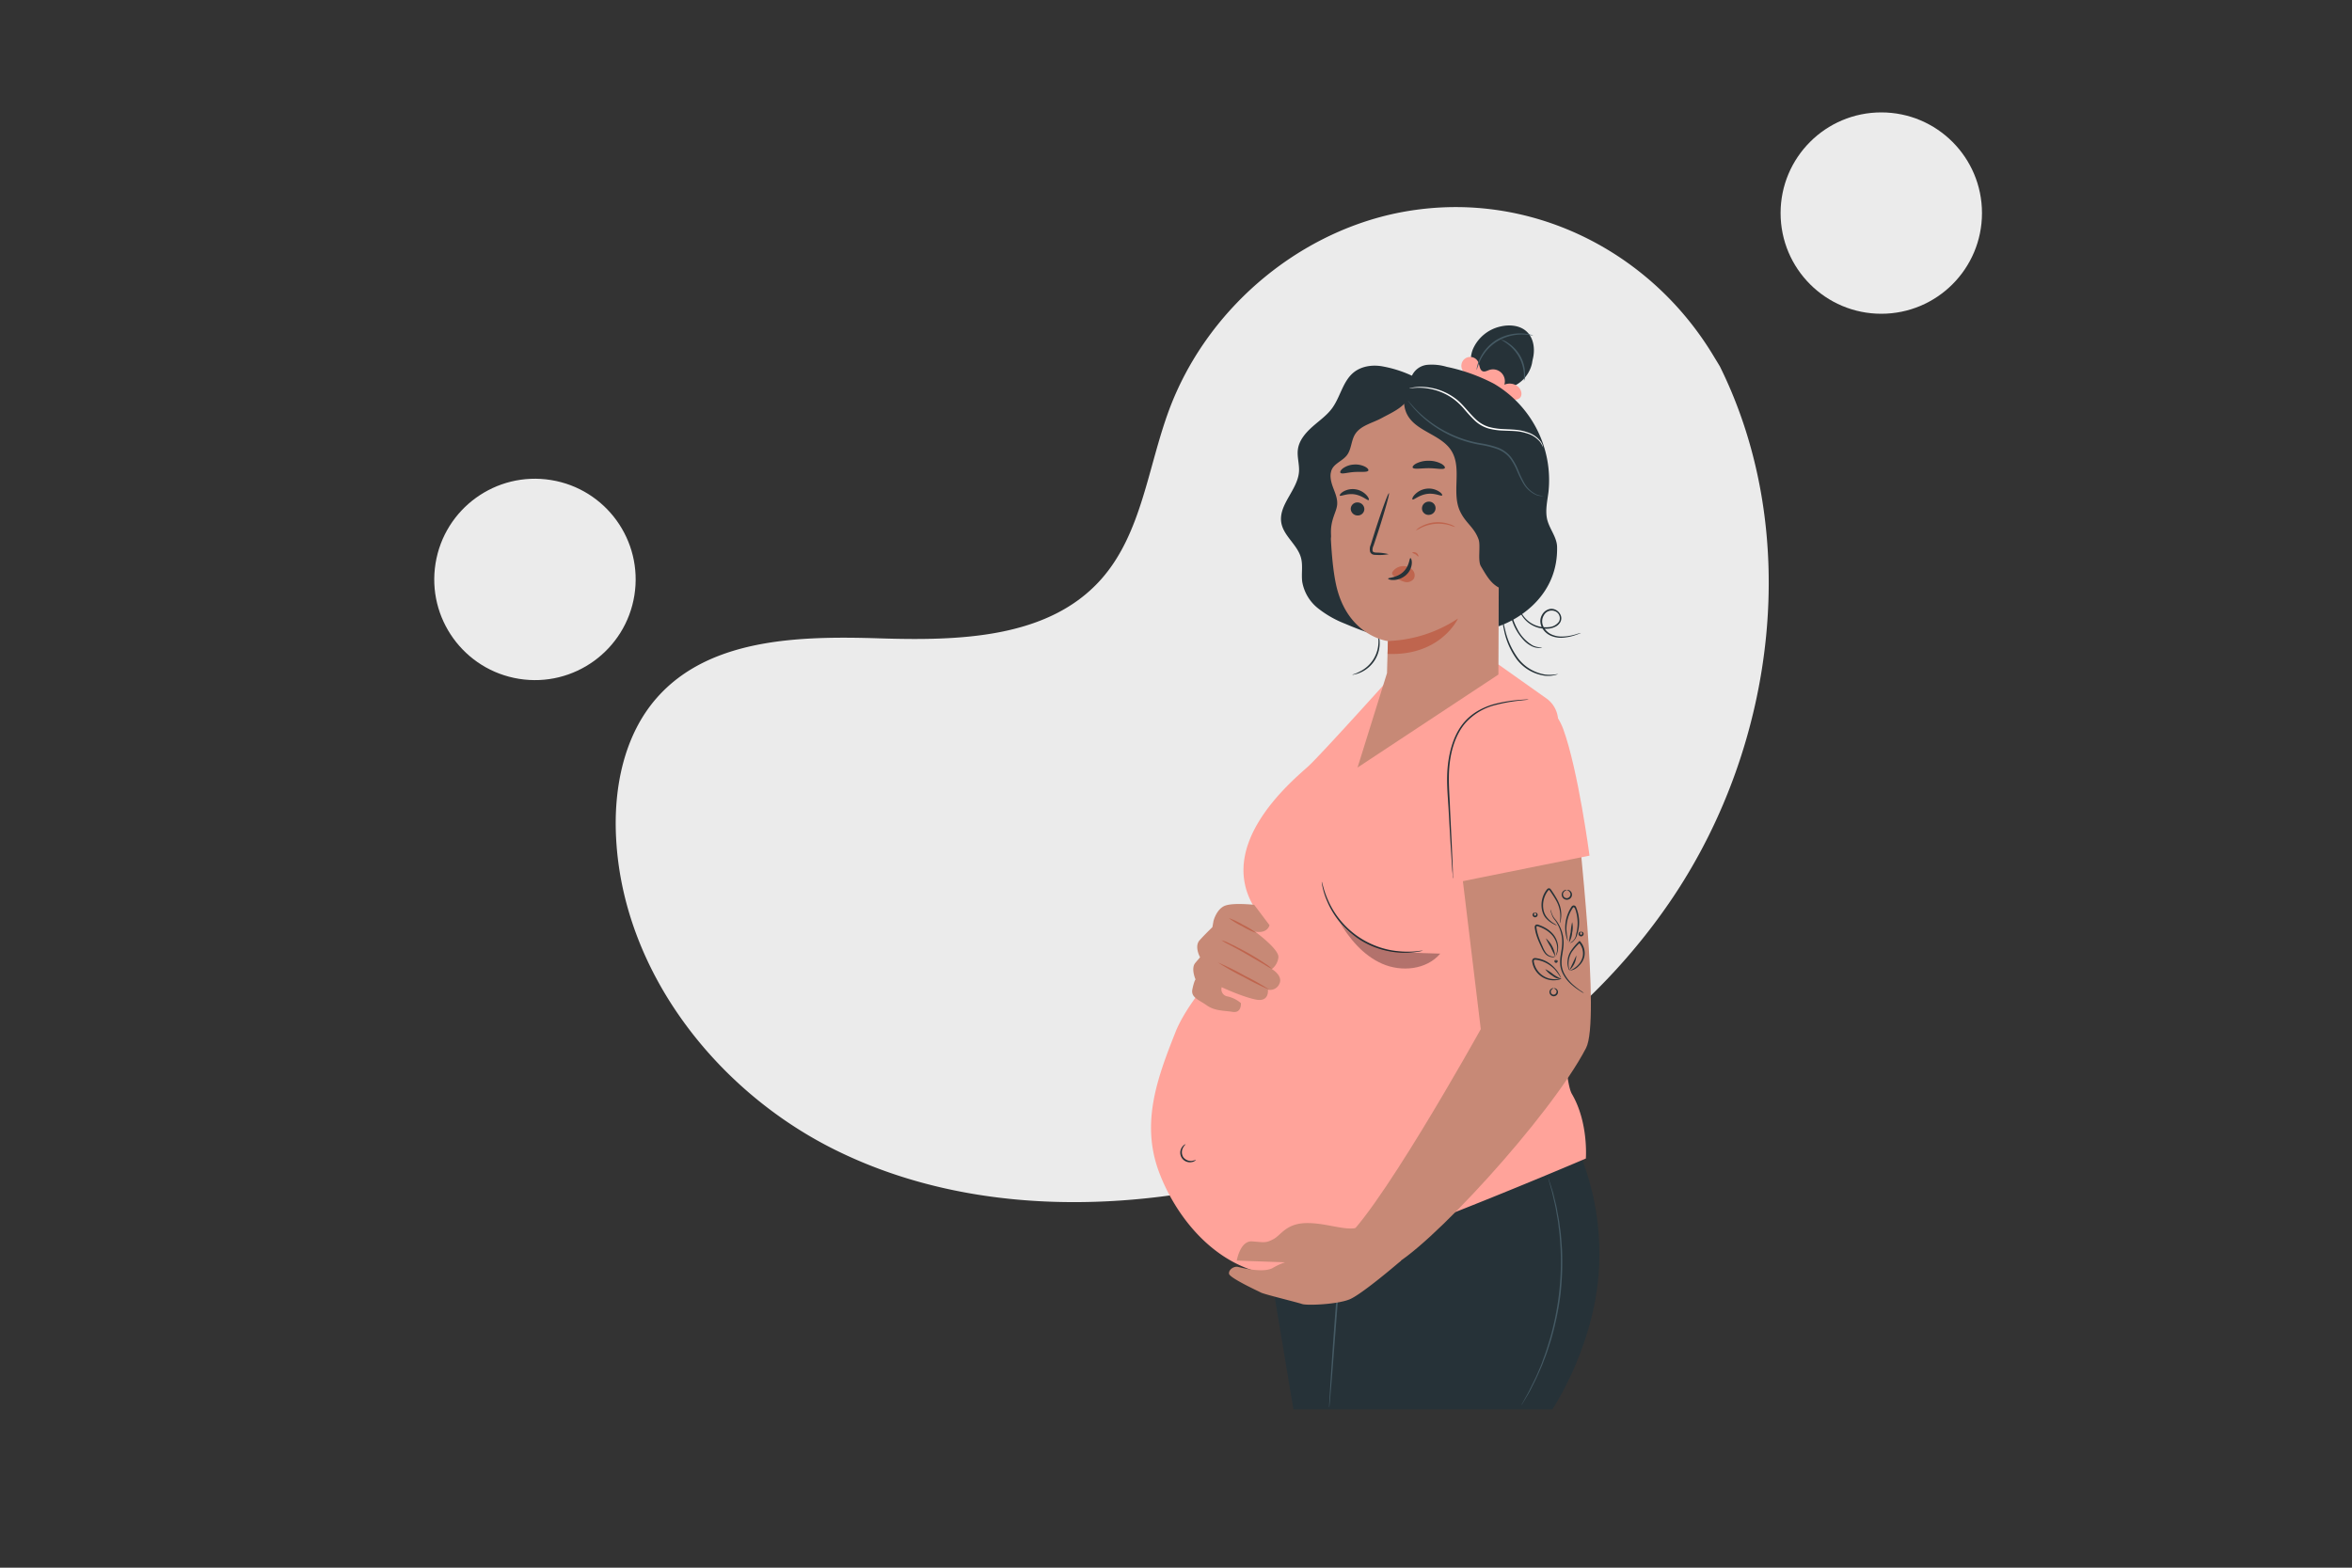 <svg xmlns="http://www.w3.org/2000/svg" viewBox="0 0 750 500"><rect x="0" y="0" width="750" height="500" fill="#333333" stroke="none"/><g id="freepik--background-simple--inject-4"><path d="M548.4,116.8l-2.21-3.64C527.57,82.48,493.91,64,458.41,66.23a94.33,94.33,0,0,0-13.58,1.86c-32.28,6.91-60.35,31.32-72,62.57C366,149,364.08,170.21,351.09,184.8c-16.91,19-45.61,19.58-70.84,18.79s-54-.11-70.78,18.95c-10.54,11.94-13.89,28.92-13,44.91,2.25,42.33,31.75,80.18,69.26,99s81.68,20.5,122.74,12.22c57.51-11.59,112.2-43.43,145.08-92.61S574.71,169.88,548.4,116.8Z" style="fill:#ebebeb"></path><circle cx="599.9" cy="67.96" r="32.11" style="fill:#ebebeb"></circle><circle cx="170.58" cy="184.79" r="32.11" transform="translate(-38.93 323.9) rotate(-80.87)" style="fill:#ebebeb"></circle></g><g id="freepik--character-3--inject-4"><path d="M502.88,365.82,451,380.33c-15.2.92-49.56,3.19-49.56,3.19l11,66h38.92v0H495s13.48-20,14.87-44.73A84.65,84.65,0,0,0,502.88,365.82Z" style="fill:#263238"></path><path d="M445.51,392a3,3,0,0,1-.54.39l-1.6,1c-1.38.9-3.41,2.17-5.76,3.94a32.38,32.38,0,0,0-7.27,7.23,19.47,19.47,0,0,0-2.65,5.41,32,32,0,0,0-1.19,6.41c-.69,8.95-1.32,17.06-1.78,23-.25,2.89-.45,5.26-.59,7-.08.78-.14,1.41-.19,1.89a3.29,3.29,0,0,1-.1.66,2.85,2.85,0,0,1,0-.67c0-.48.05-1.11.08-1.9.11-1.71.25-4.08.43-7,.4-5.89.91-14,1.63-23a32.63,32.63,0,0,1,1.22-6.5,19.71,19.71,0,0,1,2.74-5.53,32.17,32.17,0,0,1,7.45-7.26c2.4-1.74,4.46-3,5.88-3.81.71-.42,1.26-.74,1.64-.95A3.18,3.18,0,0,1,445.51,392Z" style="fill:#455a64"></path><path d="M485.15,448.17a6,6,0,0,1,.34-.69l1.05-1.93c.24-.42.49-.88.77-1.38s.54-1.08.84-1.68c.58-1.22,1.32-2.57,2-4.15.33-.78.68-1.6,1.05-2.45s.67-1.77,1-2.7c.73-1.86,1.34-3.91,2-6.05a88.48,88.48,0,0,0,3.43-28.88c-.15-2.24-.25-4.37-.54-6.35-.13-1-.21-2-.37-2.86s-.31-1.79-.46-2.63c-.25-1.68-.65-3.17-.94-4.49-.16-.65-.28-1.27-.43-1.83s-.3-1.06-.43-1.52c-.24-.88-.44-1.58-.58-2.11a3.91,3.91,0,0,1-.17-.75,6.86,6.86,0,0,1,.27.71l.67,2.09c.15.46.31,1,.48,1.51s.3,1.18.47,1.83c.32,1.32.75,2.81,1,4.49.15.84.32,1.72.49,2.63s.26,1.88.4,2.88c.31,2,.42,4.13.59,6.38a93.61,93.61,0,0,1-.48,14.67,92.24,92.24,0,0,1-3,14.36c-.68,2.16-1.3,4.21-2.06,6.07-.37.93-.67,1.85-1.06,2.7l-1.09,2.45c-.66,1.58-1.42,2.92-2,4.13-.31.6-.59,1.17-.88,1.67l-.81,1.36-1.14,1.88A3.29,3.29,0,0,1,485.15,448.17Z" style="fill:#455a64"></path><path d="M423.27,406a7,7,0,0,1-1.85-.88,48.45,48.45,0,0,1-8-5.74,7,7,0,0,1-1.42-1.47c.1-.11,2.46,1.9,5.57,4.12S423.34,405.9,423.27,406Z" style="fill:#455a64"></path><path d="M403.08,293.6s-22.59,21.29-28.24,35.57-11,28.49-5.49,44c4.59,12.77,15.78,28.86,33.34,32.9,11.42,2.64,103-36.57,103-36.57s.9-11.49-4.46-20.62c-4.71-8-4.5-97.4-4.38-118.85a8.89,8.89,0,0,0-3.74-7.28l-15.31-10.84-31.4.8s-24.6,27.39-29.06,31.55S383.74,271.59,403.08,293.6Z" style="fill:#FFA39A"></path><path d="M453.73,303.18s-.14.06-.42.13-.7.17-1.25.25a25.73,25.73,0,0,1-4.66.3,26.93,26.93,0,0,1-24.24-16.5,24.32,24.32,0,0,1-1.43-4.45c-.13-.54-.18-1-.23-1.25a1.29,1.29,0,0,1,0-.45s.17.59.46,1.65a28.62,28.62,0,0,0,1.57,4.35,27.36,27.36,0,0,0,23.91,16.28,30,30,0,0,0,4.63-.13A13.54,13.54,0,0,1,453.73,303.18Z" style="fill:#263238"></path><g style="opacity:0.3"><path d="M426.77,293.39c3.33,5.82,7.83,11.3,14,14s14.16,1.89,18.49-3.24c0,0-9.61-.18-15.35-.83s-14.28-4.9-17.12-9.93"></path></g><path d="M381.38,369.92s-.35.52-1.27.7a3.06,3.06,0,0,1-3.18-4.76c.53-.78,1.13-.95,1.14-.9s-.44.35-.82,1.09a3,3,0,0,0,.06,3,3.08,3.08,0,0,0,2.75,1.21A10.79,10.79,0,0,0,381.38,369.92Z" style="fill:#263238"></path><path d="M386.9,294.08c0-.38,1-4,3.54-5.14s9.49-.36,9.49-.36l4.89,6.5s-.57,2.77-4.61,2.05c0,0,7.73,5.64,7.44,8.19a5.4,5.4,0,0,1-2.09,3.75s3.62,2.09,2.43,4.66a3.2,3.2,0,0,1-3.69,1.9s.57,4.06-3.84,3.17-10.89-3.94-10.89-3.94a2.3,2.3,0,0,0,1.86,2.94,9.87,9.87,0,0,1,4.27,2.14s.27,3.25-2.64,2.79-5.64-.25-8.26-2.09-5.13-2.52-4.57-5.16,1-3.11,1-3.11-1.57-3.52-.06-5.28l1.51-1.77s-1.93-3.44-.16-5.42,4.08-4.18,4.08-4.18Z" style="fill:#c78976"></path><path d="M405.6,309a17,17,0,0,1-2.37-1.32c-1.44-.86-3.42-2-5.64-3.3s-4.25-2.35-5.72-3.14a15.18,15.18,0,0,1-2.35-1.36,13.2,13.2,0,0,1,2.51,1c1.52.71,3.59,1.76,5.82,3s4.19,2.5,5.58,3.44A12.49,12.49,0,0,1,405.6,309Z" style="fill:#bf654e"></path><path d="M404.89,315.71a88.59,88.59,0,0,1-8.39-4.14,85.05,85.05,0,0,1-8.14-4.6,81.9,81.9,0,0,1,8.39,4.14A82.56,82.56,0,0,1,404.89,315.71Z" style="fill:#bf654e"></path><path d="M400.65,297.58a24.64,24.64,0,0,1-4.53-2.16,25,25,0,0,1-4.29-2.61,24.41,24.41,0,0,1,4.54,2.15A24.1,24.1,0,0,1,400.65,297.58Z" style="fill:#bf654e"></path><path d="M488.8,114.43c.74-3.08.3-6.7-2.13-8.82-2.13-1.86-5.34-2.14-8.14-1.49a12.56,12.56,0,0,0-8.87,7.29,9.7,9.7,0,0,0,2.54,10.75L480,124h0a10.54,10.54,0,0,0,8.53-8.17C488.61,115.25,488.73,114.75,488.8,114.43Z" style="fill:#263238"></path><path d="M484.08,123.33a4.19,4.19,0,0,0-4.38-.63,3.78,3.78,0,0,0-4.81-4.7c-.68.23-1.38.65-2.05.42-1-.36-1-1.78-1.4-2.79a2.82,2.82,0,1,0-3.86,3.57c4.31,1,8.69,3.93,12.19,6.65a8.68,8.68,0,0,0,2.29,1.47,2.48,2.48,0,0,0,2.57-.39C485.6,126,485.12,124.22,484.08,123.33Z" style="fill:#FFA39A"></path><path d="M431.21,215.21c0-.09,1-.26,2.35-1a10.61,10.61,0,0,0,6-9.76c0-1.56-.3-2.5-.22-2.53s.14.22.27.65a9,9,0,0,1,.32,1.87,10.26,10.26,0,0,1-6.21,10.1,7.89,7.89,0,0,1-1.82.56A1.73,1.73,0,0,1,431.21,215.21Z" style="fill:#263238"></path><path d="M451.35,120.38h0a37.71,37.71,0,0,0-10-3.43c-3.32-.71-7-.32-9.68,1.82-3.48,2.82-4.24,7.8-6.88,11.42-1.71,2.35-4.16,4-6.33,5.95s-4.21,4.31-4.59,7.19c-.32,2.36.51,4.73.35,7.1-.4,5.83-6.62,10.53-5.64,16.3.73,4.24,5.14,7,6.27,11.16.68,2.49.07,5.15.41,7.71a13.77,13.77,0,0,0,5,8.39,33.08,33.08,0,0,0,8.63,4.93q5.28,2.27,10.78,4c2.17.68,4.88,1.17,6.4-.52,1.07-1.18,1.06-2.95,1-4.54C445.77,171.92,444.7,145.5,451.35,120.38Z" style="fill:#263238"></path><path d="M477.81,215.14l.26-72.67a5.94,5.94,0,0,0-5.62-5.76l-21.34-8.6-5.58.62c-12.57,0-21.3,13.8-21.43,24-.15,11.3.12,25.11,1.88,33.46,3.53,16.77,16.6,18.28,16.6,18.28s-.15,4.58-.29,10.2l-9.4,30.13Z" style="fill:#c78976"></path><path d="M430.72,162.32a2.19,2.19,0,0,0,2.2,2.09,2.08,2.08,0,0,0,2.14-2.07,2.18,2.18,0,0,0-2.2-2.09A2.09,2.09,0,0,0,430.72,162.32Z" style="fill:#263238"></path><path d="M427.24,158.06c.23.38,2.25-.79,4.76-.38s4.13,2.1,4.46,1.8c.16-.13,0-.79-.73-1.57a6,6,0,0,0-7.36-1.14C427.49,157.31,427.12,157.88,427.24,158.06Z" style="fill:#263238"></path><path d="M442.81,176.75a16,16,0,0,0-3.83-.5c-.6,0-1.17-.12-1.29-.52A3.06,3.06,0,0,1,438,174q.74-2.22,1.54-4.63c2.12-6.58,3.63-12,3.36-12.07s-2.2,5.19-4.33,11.77c-.51,1.62-1,3.17-1.46,4.65a3.45,3.45,0,0,0-.19,2.35,1.52,1.52,0,0,0,1,.83,4.77,4.77,0,0,0,1,.09A15.91,15.91,0,0,0,442.81,176.75Z" style="fill:#263238"></path><path d="M442.58,204.45a43.08,43.08,0,0,0,22.34-7.18s-5.44,12-22.45,11.29Z" style="fill:#bf654e"></path><path d="M444.08,182.32a4.21,4.21,0,0,1,3.69-1.75,3.88,3.88,0,0,1,2.72,1.29,2.43,2.43,0,0,1,.32,2.77,2.82,2.82,0,0,1-3,.93,8.76,8.76,0,0,1-3.07-1.63,2.59,2.59,0,0,1-.7-.66.79.79,0,0,1,0-.87" style="fill:#bf654e"></path><path d="M449.76,178c-.39,0-.26,2.53-2.34,4.44s-4.79,1.76-4.79,2.11c0,.16.62.47,1.77.44a6.3,6.3,0,0,0,4-1.63,5.49,5.49,0,0,0,1.8-3.71C450.24,178.61,449.93,178,449.76,178Z" style="fill:#263238"></path><path d="M427.45,150.81c.49.5,2.26-.14,4.44-.27s4,.15,4.42-.42c.17-.28-.14-.8-1-1.26a6.81,6.81,0,0,0-3.66-.69,6.54,6.54,0,0,0-3.48,1.25C427.46,150,427.23,150.56,427.45,150.81Z" style="fill:#263238"></path><path d="M457.77,162a2.17,2.17,0,0,1-2.07,2.21,2.07,2.07,0,0,1-2.26-1.92A2.17,2.17,0,0,1,455.5,160,2.08,2.08,0,0,1,457.77,162Z" style="fill:#263238"></path><path d="M460.68,149.33c-.52.54-2.6,0-5.09,0s-4.59.42-5.08-.13c-.21-.27.11-.81,1-1.32a8.57,8.57,0,0,1,4.12-.92,8.41,8.41,0,0,1,4.07,1C460.61,148.53,460.91,149.07,460.68,149.33Z" style="fill:#263238"></path><path d="M452.41,127.23c8.45,11.5,17.45,24.5,26.19,35.76,1.51-5.62,2.93-14.11,1.88-19.84a23.92,23.92,0,0,0-8.6-14.76c-4.64-3.53-12.9-4.26-18.3-2.09" style="fill:#263238"></path><path d="M474.7,171c-.06-1.26,1.25-4.3,2.48-4.55,3.3-.69,9.3-.72,9.78,7.71.65,11.52-11.06,9.8-11.09,9.47S474.91,175.39,474.7,171Z" style="fill:#c78976"></path><path d="M479.14,179.11c.05,0,.21.13.56.26a2,2,0,0,0,1.5-.05c1.19-.52,2.11-2.51,2-4.59a6.58,6.58,0,0,0-.72-2.84,2.35,2.35,0,0,0-1.6-1.46,1,1,0,0,0-1.15.62c-.14.33,0,.56-.11.58s-.26-.18-.19-.66a1.26,1.26,0,0,1,.41-.75,1.47,1.47,0,0,1,1.09-.35,2.83,2.83,0,0,1,2.2,1.66,6.93,6.93,0,0,1,.88,3.18c.06,2.32-1,4.56-2.65,5.14a2.14,2.14,0,0,1-1.85-.2C479.18,179.39,479.1,179.13,479.14,179.11Z" style="fill:#bf654e"></path><path d="M448.73,124c-7.09.55-15.38,2.74-19.8,8.31s-6.95,12.45-8.45,19.41A154.14,154.14,0,0,0,418,171.86a44.81,44.81,0,0,0-.11,9.26,15,15,0,0,0,3.58,8.39c-1.27-2.73,1.44-7.34,1.18-11.49l1.75-6.91c-.29-5.49,1.83-7.66,2-10.27.13-2-.77-3.83-1.43-5.68s-1.1-4-.13-5.72,3.35-2.56,4.64-4.22c1.47-1.89,1.35-4.61,2.59-6.66,1.74-2.85,5.46-3.57,8.4-5.16,3.81-2.06,8.6-4,9.24-8.32Z" style="fill:#263238"></path><path d="M459.86,158c-.24.38-2.28-.84-4.86-.46s-4.26,2.06-4.59,1.75c-.16-.13,0-.8.77-1.58a6.19,6.19,0,0,1,3.61-1.83,6,6,0,0,1,3.94.8C459.62,157.2,460,157.78,459.86,158Z" style="fill:#263238"></path><path d="M452.24,177.53c-.14,0-.39-.42-.9-.74s-1-.37-1-.51.64-.37,1.33.08S452.38,177.52,452.24,177.53Z" style="fill:#bf654e"></path><path d="M496.52,174.41c-.07-3.28-2.71-6-3.27-9.27-.47-2.74.19-5.52.53-8.28a35.67,35.67,0,0,0-17.33-34.44A57.44,57.44,0,0,0,461.33,117a16.67,16.67,0,0,0-6.22-.64,6.07,6.07,0,0,0-4.89,3.49h0c-2.46,3.41-3.45,8.67-1.49,12.39,2.87,5.44,10.85,6.32,14.1,11.55,3.48,5.6-.07,13.37,2.77,19.33,1.8,3.8,4.45,4.95,5.88,8.9.73,2-.35,6.76.75,8.59,1.57,2.61,3,5.36,5.68,6.77l-.05,12.37C485,197.27,496.87,189.51,496.52,174.41Z" style="fill:#263238"></path><path d="M492.17,158.16a2.09,2.09,0,0,1-.57.06,4.77,4.77,0,0,1-1.61-.28,9,9,0,0,1-4.4-4,34.7,34.7,0,0,1-1.82-3.71,19,19,0,0,0-2.25-4.06,9.12,9.12,0,0,0-4.06-2.93,29.39,29.39,0,0,0-5.36-1.34,36.91,36.91,0,0,1-17.69-8.19,32.94,32.94,0,0,1-4.19-4.24c-.47-.53-.77-1-1-1.28a2.6,2.6,0,0,1-.31-.48s.52.58,1.46,1.62a37.06,37.06,0,0,0,4.27,4.09,37.86,37.86,0,0,0,7.37,4.71,37.19,37.19,0,0,0,10.18,3.26,30.09,30.09,0,0,1,5.46,1.37,9.63,9.63,0,0,1,4.25,3.12,19.56,19.56,0,0,1,2.27,4.18,37.87,37.87,0,0,0,1.73,3.69,9,9,0,0,0,4.16,4A7,7,0,0,0,492.17,158.16Z" style="fill:#455a64"></path><path d="M492.07,142.7a11.63,11.63,0,0,0-.91-1.68,8.47,8.47,0,0,0-4.27-2.81,15.14,15.14,0,0,0-3.52-.7c-1.3-.1-2.69-.12-4.17-.19a20.09,20.09,0,0,1-4.62-.68,10.88,10.88,0,0,1-4.35-2.54,49.22,49.22,0,0,1-3.38-3.67,20.64,20.64,0,0,0-3.31-3.14,18.93,18.93,0,0,0-12.21-3.6c-1.24.07-1.91.22-1.92.16a1.64,1.64,0,0,1,.48-.13,11.55,11.55,0,0,1,1.43-.23,17.4,17.4,0,0,1,5.29.27,18.34,18.34,0,0,1,7.21,3.14c2.5,1.72,4.32,4.53,6.76,6.81a10.47,10.47,0,0,0,4.14,2.44,19.9,19.9,0,0,0,4.51.69c1.46.08,2.86.12,4.18.24a15.14,15.14,0,0,1,3.6.78,8.53,8.53,0,0,1,4.32,3A4.49,4.49,0,0,1,492.07,142.7Z" style="fill:#fff"></path><path d="M491.77,206.43a1.77,1.77,0,0,1-.82.2,4.69,4.69,0,0,1-2.27-.42,8.91,8.91,0,0,1-2.78-2,16.54,16.54,0,0,1-2.45-3.36,17,17,0,0,1-2.1-7.2,14.61,14.61,0,0,1,0-2.29,2.35,2.35,0,0,1,.17-.82c.09,0-.05,1.19.16,3.08a18.54,18.54,0,0,0,2.18,7,12.6,12.6,0,0,0,4.93,5.26A5.92,5.92,0,0,0,491.77,206.43Z" style="fill:#263238"></path><path d="M496.87,214.94a3.85,3.85,0,0,1-1.09.38,9.06,9.06,0,0,1-3.17.19,13.56,13.56,0,0,1-8.88-5.14,23.44,23.44,0,0,1-4.15-9.49c-.29-1.3-.46-2.36-.55-3.1a4.71,4.71,0,0,1-.09-1.15c.09,0,.35,1.61,1,4.16a24.86,24.86,0,0,0,4.2,9.26,13.66,13.66,0,0,0,8.52,5.09A13.41,13.41,0,0,0,496.87,214.94Z" style="fill:#263238"></path><path d="M504.13,201.88a1.63,1.63,0,0,1-.41.19c-.27.1-.68.26-1.22.44a15.49,15.49,0,0,1-4.68.9,8.31,8.31,0,0,1-3.28-.64,5.81,5.81,0,0,1-2.83-2.6,4.6,4.6,0,0,1-.53-2.06,4,4,0,0,1,.62-2.14,3.67,3.67,0,0,1,1.74-1.53,2.91,2.91,0,0,1,2.4,0,3.36,3.36,0,0,1,1.7,1.7,2.57,2.57,0,0,1-.12,2.34,3.68,3.68,0,0,1-1.69,1.47,5.8,5.8,0,0,1-2,.55,9.2,9.2,0,0,1-6.71-2.08,9.08,9.08,0,0,1-2.7-3.92,7.42,7.42,0,0,1-.32-1.26,1.24,1.24,0,0,1,0-.46c.05,0,.14.61.55,1.65a9.29,9.29,0,0,0,2.75,3.71,8.92,8.92,0,0,0,6.43,1.88,4.29,4.29,0,0,0,3.32-1.79,2.4,2.4,0,0,0-1.34-3.31,2.82,2.82,0,0,0-3.5,1.31,3.7,3.7,0,0,0-.09,3.72,5.39,5.39,0,0,0,2.58,2.42,8.08,8.08,0,0,0,3.1.66,16.56,16.56,0,0,0,4.63-.73A11.6,11.6,0,0,1,504.13,201.88Z" style="fill:#263238"></path><path d="M488.85,107c0,.09-1.31-.3-3.43-.31a15.26,15.26,0,0,0-7.86,2.11,14.59,14.59,0,0,0-5.47,6,31.37,31.37,0,0,0-1.21,3.23,3,3,0,0,1,.1-.94,11.94,11.94,0,0,1,.78-2.44,14,14,0,0,1,5.53-6.3,14.67,14.67,0,0,1,8.14-2,11.83,11.83,0,0,1,2.53.37A2.73,2.73,0,0,1,488.85,107Z" style="fill:#455a64"></path><path d="M486,121.43c-.08,0,0-.91-.07-2.34a13,13,0,0,0-1.6-5.29,13.52,13.52,0,0,0-3.68-4.14c-1.15-.86-2-1.24-1.93-1.32a5.91,5.91,0,0,1,2.14,1,12.19,12.19,0,0,1,3.92,4.18,11.78,11.78,0,0,1,1.52,5.53A5.62,5.62,0,0,1,486,121.43Z" style="fill:#455a64"></path><path d="M464.05,168.1a16,16,0,0,1-1.85-.58,13.23,13.23,0,0,0-4.57-.43,12.92,12.92,0,0,0-4.42,1.22,19.08,19.08,0,0,1-1.72.88A4.65,4.65,0,0,1,453,168a11.24,11.24,0,0,1,9.27-.81A4.67,4.67,0,0,1,464.05,168.1Z" style="fill:#bf654e"></path><path d="M495.92,228.59Z" style="fill:#c78976"></path><path d="M464,260.52c-.58-6-.61,7.09,0,0Z" style="fill:#c78976"></path><path d="M502.86,257.91c-.28-6.75-1.68-21.13-9-29.29-8.79-9.76-19.15-8.79-25.77,2.56-6.75,11.57-3.6,23.59-4.09,29.34l8.19,67.71s-35.12,63.26-45.2,68.29l16,7.69c11.69-4.86,51.52-48.28,62.76-69.94C510.41,325.33,503.14,264.67,502.86,257.91Z" style="fill:#c78976"></path><path d="M463.51,281.63l43.35-8.73s-3.57-27.1-8.34-40.27c-3.72-10.25-15.26-14.1-15.26-14.1L464.2,230s-3.26,15.42-3,29.53S463.51,281.63,463.51,281.63Z" style="fill:#FFA39A"></path><path d="M487.44,223.1a3.67,3.67,0,0,1-.74.12l-2.12.24a52.32,52.32,0,0,0-7.68,1.39,18.85,18.85,0,0,0-9.7,5.85c-2.8,3.32-4.41,8-4.95,13s0,9.82.13,14.19l.56,11.62c.14,3.26.25,5.92.33,7.83q0,1.34.06,2.13a3.91,3.91,0,0,1,0,.75,3.58,3.58,0,0,1-.09-.74c0-.54-.1-1.24-.16-2.13-.12-1.9-.29-4.56-.5-7.83s-.42-7.25-.67-11.62-.79-9.18-.17-14.26,2.2-9.84,5.1-13.24a17.35,17.35,0,0,1,4.88-3.93,22.47,22.47,0,0,1,5.09-2,45.7,45.7,0,0,1,7.76-1.24c.93-.08,1.64-.12,2.13-.15A4.27,4.27,0,0,1,487.44,223.1Z" style="fill:#263238"></path><path d="M494.41,290.06a11.88,11.88,0,0,1,.39,1.14,6.76,6.76,0,0,0,.58,1.26c.26.45.74.89,1.13,1.49a12,12,0,0,1,1.89,4.56,11.73,11.73,0,0,1,.18,2.93c-.06,1-.25,2.05-.41,3.09a13.73,13.73,0,0,0-.21,3,7.73,7.73,0,0,0,.69,2.69,12.34,12.34,0,0,0,2.89,3.79,28.73,28.73,0,0,0,2.55,2,5.77,5.77,0,0,1,1,.75,4.78,4.78,0,0,1-1.06-.58,22,22,0,0,1-2.69-1.95,12,12,0,0,1-3.07-3.86,7.86,7.86,0,0,1-.77-2.86,13.91,13.91,0,0,1,.21-3.14c.16-1.05.35-2.07.41-3.05a11.33,11.33,0,0,0-.14-2.81,12.09,12.09,0,0,0-1.73-4.44c-.35-.58-.8-1-1.08-1.55a7.11,7.11,0,0,1-.52-1.34A3.5,3.5,0,0,1,494.41,290.06Z" style="fill:#263238"></path><path d="M497.77,312a17.8,17.8,0,0,0-2-2.81,10.76,10.76,0,0,0-3-2.19,10.1,10.1,0,0,0-2.07-.72,6.35,6.35,0,0,0-1.13-.19c-.36,0-.48.11-.49.48a6.69,6.69,0,0,0,5.25,5.59,9.43,9.43,0,0,0,3.44,0,2.23,2.23,0,0,1-.89.34,6.79,6.79,0,0,1-2.62.07,6.95,6.95,0,0,1-5.7-6,1.08,1.08,0,0,1,.27-.76,1,1,0,0,1,.76-.24,7.69,7.69,0,0,1,1.23.21,10,10,0,0,1,2.16.79A10.39,10.39,0,0,1,496,309a9,9,0,0,1,1.45,2.16A2.65,2.65,0,0,1,497.77,312Z" style="fill:#263238"></path><path d="M500.49,309.58a7.45,7.45,0,0,0,2.63-1.72,5.65,5.65,0,0,0,1.6-2.9,5.22,5.22,0,0,0-.9-3.87,5.54,5.54,0,0,0-.37-.45h.38a18.58,18.58,0,0,0-2.62,3,6.78,6.78,0,0,0-1,3,6.48,6.48,0,0,0,.33,2.91,1.63,1.63,0,0,1-.41-.71,5.52,5.52,0,0,1-.28-2.24,6.79,6.79,0,0,1,1-3.2,17.66,17.66,0,0,1,2.65-3.15l.19-.19.18.2a5.21,5.21,0,0,1,.41.5,5.54,5.54,0,0,1,.95,4.26,5.78,5.78,0,0,1-1.81,3.07A4.43,4.43,0,0,1,500.49,309.58Z" style="fill:#263238"></path><path d="M496.09,304.85s.14-.35.3-1a5.75,5.75,0,0,0,0-2.76,6.83,6.83,0,0,0-2.08-3.46,9.37,9.37,0,0,0-2-1.38,11.33,11.33,0,0,0-1.17-.54l-.63-.23a.8.8,0,0,0-.48-.08c-.05,0-.11.14-.1.34a4.94,4.94,0,0,0,.08.63,12.39,12.39,0,0,0,.28,1.27,21.21,21.21,0,0,0,.79,2.33c.3.74.61,1.43.89,2.07a9.09,9.09,0,0,0,.89,1.71,3.19,3.19,0,0,0,2.27,1.35,1.66,1.66,0,0,0,.95-.26s-.21.43-.95.46a3.3,3.3,0,0,1-2.56-1.33,8.87,8.87,0,0,1-1-1.75c-.3-.64-.63-1.32-.94-2.06a20.87,20.87,0,0,1-.85-2.39,13.18,13.18,0,0,1-.29-1.31,4.91,4.91,0,0,1-.09-.71.83.83,0,0,1,.42-.83,1.21,1.21,0,0,1,.85.07c.22.07.43.15.65.24a10.43,10.43,0,0,1,1.22.57,9.39,9.39,0,0,1,2.08,1.48,7,7,0,0,1,2.11,3.74,5.67,5.67,0,0,1-.16,2.89A2.18,2.18,0,0,1,496.09,304.85Z" style="fill:#263238"></path><path d="M500.59,300.74a3.44,3.44,0,0,0,2-2.78,13.37,13.37,0,0,0,.48-3.85,14.18,14.18,0,0,0-.25-2.29c-.08-.39-.17-.78-.29-1.17a4,4,0,0,0-.44-1.1c-.24-.29-.35-.28-.59.06s-.43.69-.61,1a12.64,12.64,0,0,0-.87,2.12,13,13,0,0,0-.52,3.85,22.77,22.77,0,0,0,.51,3.58,2.88,2.88,0,0,1-.39-.91,10.64,10.64,0,0,1-.49-2.66,12.17,12.17,0,0,1,.43-4,12.75,12.75,0,0,1,.87-2.22,12.1,12.1,0,0,1,.64-1.1,1,1,0,0,1,.68-.49.86.86,0,0,1,.76.41,12.44,12.44,0,0,1,.43,8.83,4.5,4.5,0,0,1-1.41,2.32A1.36,1.36,0,0,1,500.59,300.74Z" style="fill:#263238"></path><path d="M497.34,294.53a11.42,11.42,0,0,0,.1-3.78,10.29,10.29,0,0,0-1.39-3.83c-.39-.67-.83-1.36-1.31-2.07l-.37-.53a3,3,0,0,0-.34-.46c-.09-.05-.11-.05-.26.07a5.62,5.62,0,0,0-.38.49,7.74,7.74,0,0,0-1.33,4.69,6.87,6.87,0,0,0,.42,2.1,5.76,5.76,0,0,0,1,1.6,8.74,8.74,0,0,0,2.12,1.76,5.59,5.59,0,0,1,.86.56,3.05,3.05,0,0,1-1-.38,8.12,8.12,0,0,1-2.3-1.7c-1.8-1.71-2.38-5.77-.22-8.92a5.32,5.32,0,0,1,.45-.57.83.83,0,0,1,.41-.24.69.69,0,0,1,.53.13,3.17,3.17,0,0,1,.45.58l.36.54c.48.71.92,1.42,1.31,2.12a13.36,13.36,0,0,1,.93,2.07,9.37,9.37,0,0,1,.41,1.94,9.13,9.13,0,0,1-.12,2.85A2.4,2.4,0,0,1,497.34,294.53Z" style="fill:#263238"></path><path d="M502.66,304.72a6.7,6.7,0,0,1-2.23,4.76,193.76,193.76,0,0,0,2.23-4.76Z" style="fill:#263238"></path><path d="M497.89,312.31a4.88,4.88,0,0,1-2.88-1.12,7.27,7.27,0,0,1-2.26-2.09,12.39,12.39,0,0,1,2.55,1.66C496.66,311.71,497.92,312.17,497.89,312.31Z" style="fill:#263238"></path><path d="M501.33,294.1a7.45,7.45,0,0,1,0,3.34,7.27,7.27,0,0,1-1,3.17,21.42,21.42,0,0,1,.52-3.26A21.14,21.14,0,0,1,501.33,294.1Z" style="fill:#263238"></path><path d="M495.89,304.91a27.81,27.81,0,0,1-1.42-2.86,27.09,27.09,0,0,1-1.54-2.79,8.82,8.82,0,0,1,3,5.65Z" style="fill:#263238"></path><path d="M489.55,291.15c0-.06.29-.17.59.16a.69.69,0,0,1,.12.74.82.82,0,0,1-.77.52.84.84,0,0,1-.75-.57.74.74,0,0,1,.17-.73c.32-.3.62-.18.6-.12s-.2.13-.31.35a.35.35,0,0,0,0,.33.37.37,0,0,0,.31.22.4.4,0,0,0,.33-.2.38.38,0,0,0,0-.33C489.74,291.29,489.55,291.22,489.55,291.15Z" style="fill:#263238"></path><path d="M504.21,297.24c0-.06.29-.16.59.16a.69.69,0,0,1,.12.74.81.81,0,0,1-.77.52.83.83,0,0,1-.75-.57.74.74,0,0,1,.17-.73c.32-.3.62-.18.6-.12s-.2.13-.31.35a.35.35,0,0,0,0,.33.37.37,0,0,0,.31.22.4.4,0,0,0,.33-.2.38.38,0,0,0,0-.33C504.4,297.38,504.21,297.31,504.21,297.24Z" style="fill:#263238"></path><path d="M495.53,315.23c0-.06.51-.18,1,.4a1.24,1.24,0,0,1,.19,1.26,1.43,1.43,0,0,1-1.31.87,1.41,1.41,0,0,1-1.25-.95,1.22,1.22,0,0,1,.26-1.24c.53-.55,1.06-.4,1-.35s-.43.11-.74.57a.91.91,0,0,0-.1.85.89.89,0,0,0,1.67.05.88.88,0,0,0,0-.85C495.94,315.36,495.51,315.3,495.53,315.23Z" style="fill:#263238"></path><path d="M496.21,306.28c0-.06.17-.16.37,0a.42.42,0,0,1,.1.47.52.52,0,0,1-.5.34.51.51,0,0,1-.48-.37.45.45,0,0,1,.12-.47c.22-.17.39-.06.37,0s-.08.14-.08.23.08.08.08.1.09,0,.09-.09S496.21,306.35,496.21,306.28Z" style="fill:#263238"></path><path d="M499.73,283.87c0-.06.63-.19,1.22.53a1.5,1.5,0,0,1,.21,1.52,1.63,1.63,0,0,1-3.08-.09,1.51,1.51,0,0,1,.3-1.51c.63-.68,1.29-.51,1.25-.46s-.54.09-1,.69a1.13,1.13,0,0,0-.14,1.11,1.17,1.17,0,0,0,2.19.07,1.16,1.16,0,0,0-.07-1.12C500.26,284,499.71,284,499.73,283.87Z" style="fill:#263238"></path><path d="M394.38,402.05s1.07-6.42,4.93-6.12,4.32.58,6.78-.73,4-5,10.49-5.11,12.95,2.77,16.65,1.32l13.57,10.64s-12.49,10.78-16.5,12.39-13.57,2-15.11,1.46-12-3.07-13.11-3.65-10-4.66-10.17-6,1.6-2.48,2.87-2.18,7.9,2,11,.38a20.51,20.51,0,0,1,4-1.85Z" style="fill:#c78976"></path></g></svg>